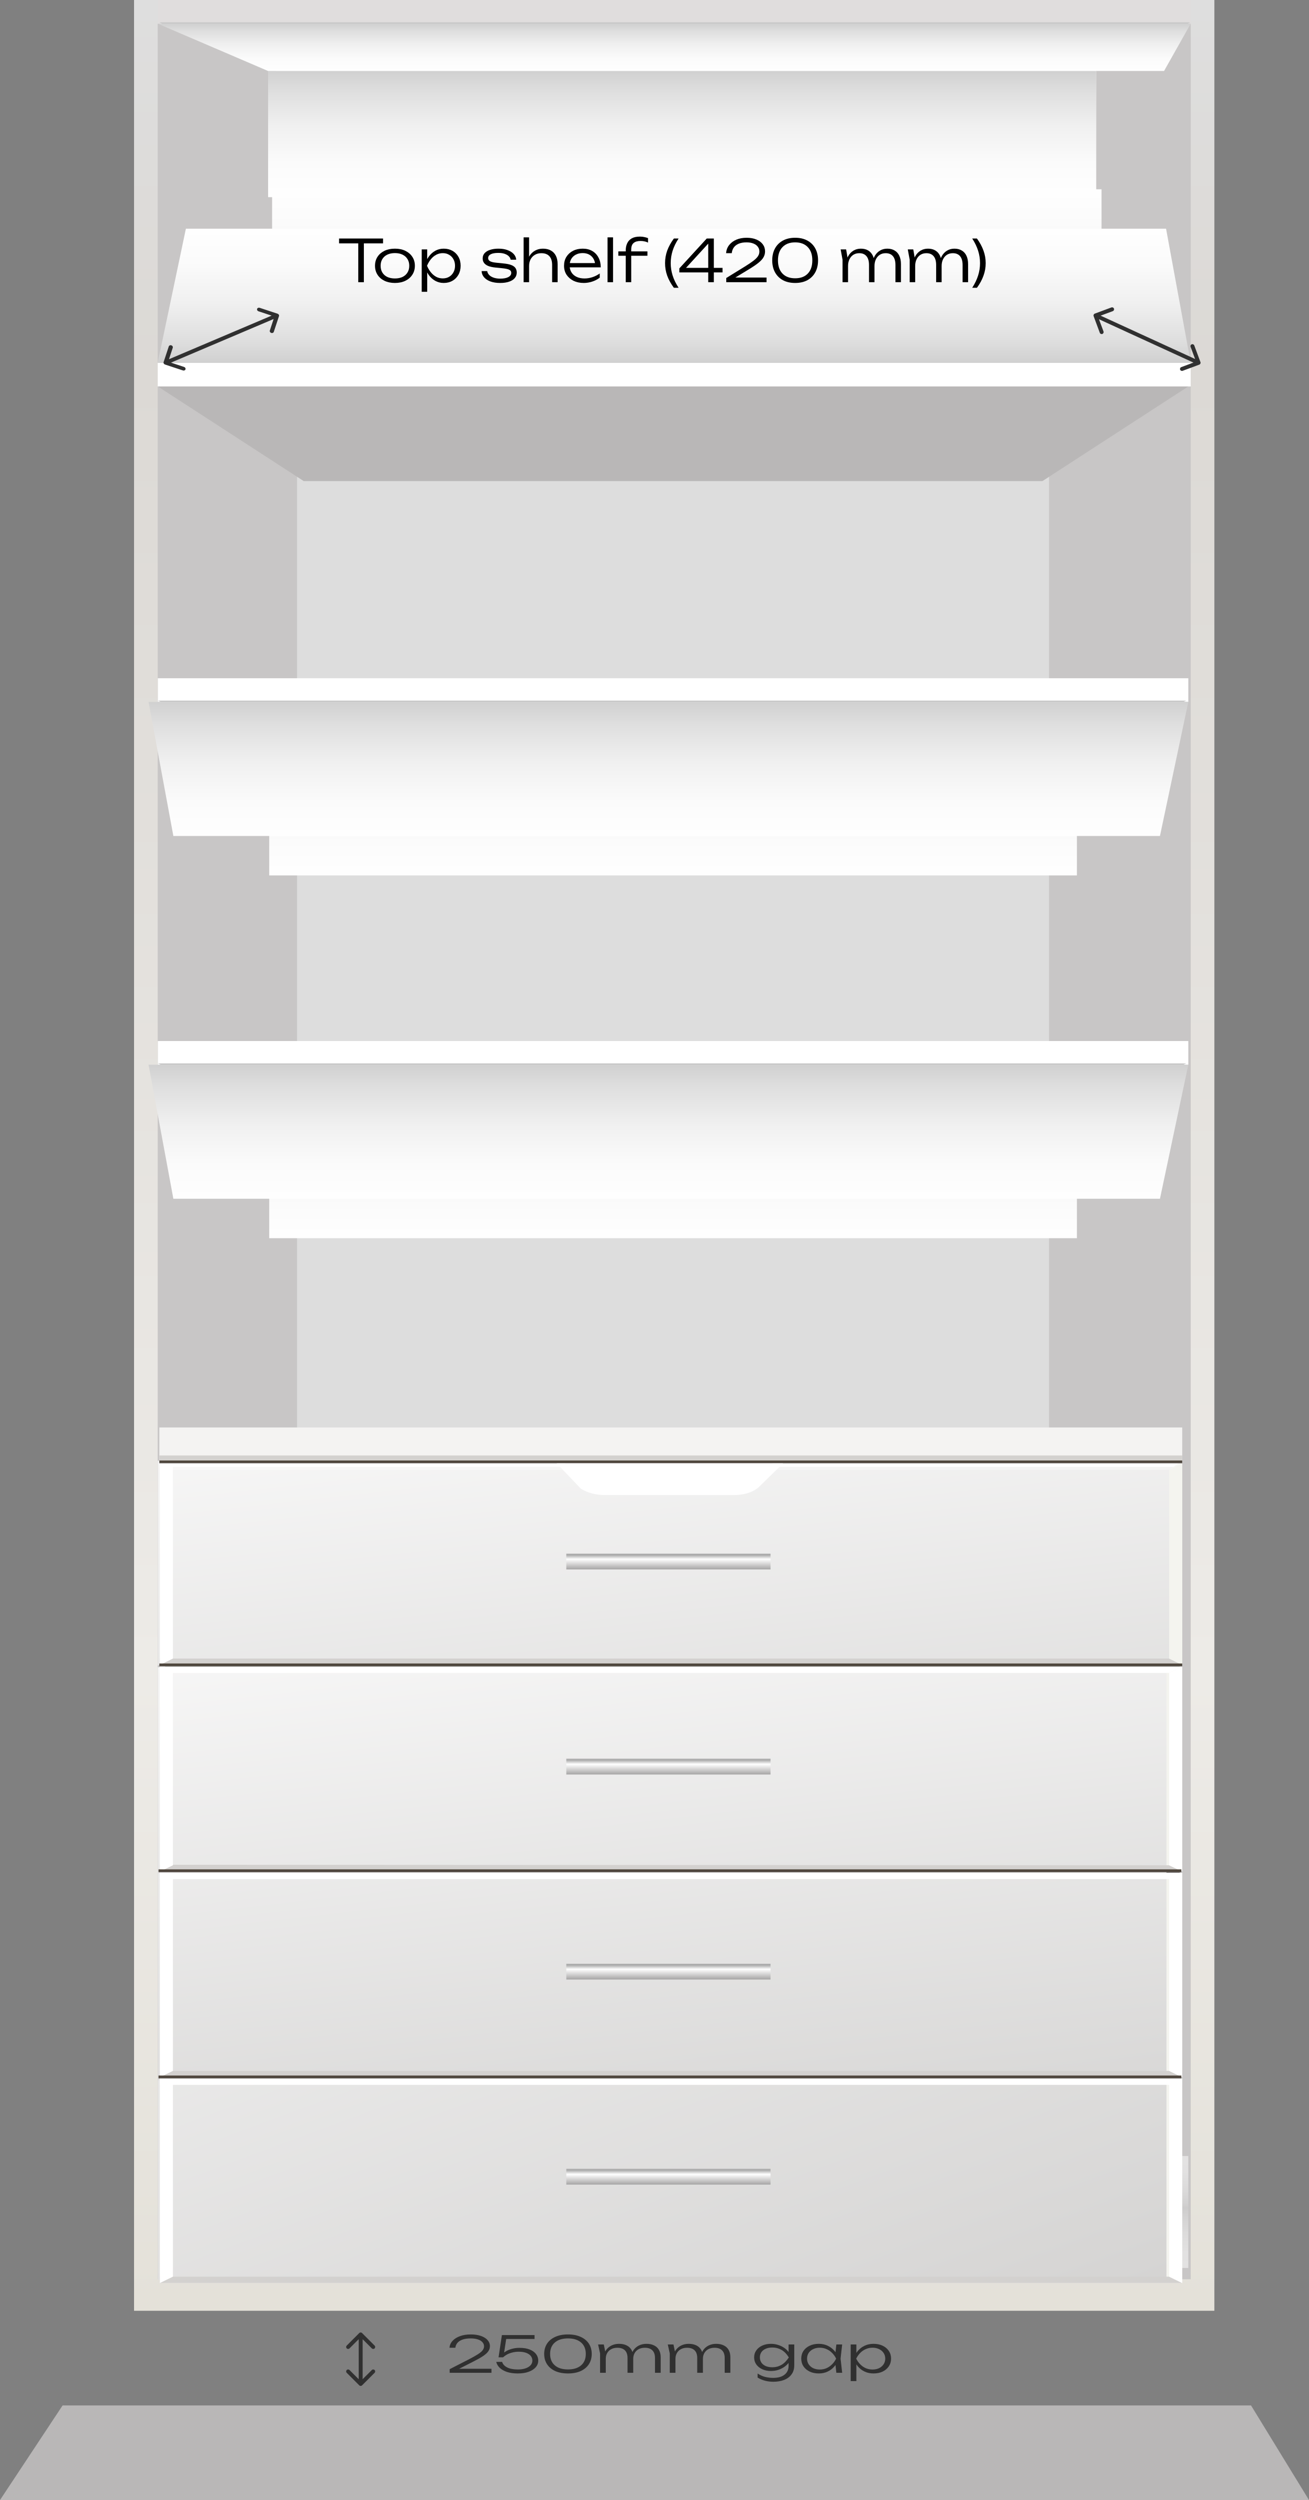 <svg width="166" height="317" viewBox="0 0 166 317" fill="none" xmlns="http://www.w3.org/2000/svg">
<rect x="0" y="0" width="166" height="317" fill="#808080" stroke="none"/>
<path d="M7.941 305H158.647L166 317H0L7.941 305Z" fill="#B9B7B7"/>
<path d="M57 297.69C57.031 297.35 57.165 297.054 57.4 296.803C57.64 296.548 57.957 296.351 58.349 296.21C58.746 296.07 59.196 296 59.698 296C60.184 296 60.607 296.062 60.968 296.185C61.334 296.308 61.619 296.482 61.823 296.708C62.027 296.933 62.129 297.194 62.129 297.492C62.129 297.722 62.061 297.936 61.925 298.136C61.794 298.332 61.572 298.533 61.258 298.742C60.95 298.95 60.529 299.188 59.996 299.456L57.855 300.54L57.761 300.355H62.325V300.865H57.023V300.406L59.51 299.131C59.969 298.893 60.336 298.687 60.607 298.512C60.884 298.334 61.083 298.166 61.203 298.009C61.324 297.851 61.384 297.685 61.384 297.511C61.384 297.311 61.316 297.137 61.18 296.988C61.049 296.835 60.856 296.716 60.599 296.631C60.349 296.546 60.043 296.504 59.682 296.504C59.264 296.504 58.913 296.557 58.631 296.663C58.354 296.765 58.142 296.905 57.996 297.084C57.855 297.262 57.771 297.464 57.745 297.69H57Z" fill="#303030"/>
<path d="M63.647 296.083H67.787V296.58H63.914L64.219 296.395L63.89 298.557L63.639 298.563C63.77 298.41 63.942 298.27 64.157 298.142C64.376 298.011 64.632 297.904 64.925 297.824C65.218 297.743 65.54 297.702 65.89 297.702C66.407 297.702 66.841 297.775 67.192 297.919C67.542 298.064 67.806 298.257 67.984 298.499C68.167 298.742 68.258 299.014 68.258 299.316C68.258 299.634 68.151 299.917 67.936 300.164C67.722 300.406 67.422 300.597 67.035 300.738C66.648 300.878 66.193 300.948 65.67 300.948C65.137 300.948 64.677 300.884 64.29 300.757C63.903 300.625 63.595 300.448 63.365 300.227C63.14 300.006 62.996 299.758 62.933 299.481H63.678C63.762 299.775 63.974 300.009 64.314 300.183C64.659 300.357 65.111 300.444 65.67 300.444C66.041 300.444 66.363 300.397 66.635 300.304C66.912 300.21 67.126 300.081 67.278 299.915C67.435 299.745 67.513 299.545 67.513 299.316C67.513 299.09 67.445 298.895 67.309 298.729C67.173 298.559 66.977 298.427 66.721 298.334C66.47 298.24 66.162 298.193 65.796 298.193C65.477 298.193 65.189 298.23 64.933 298.302C64.677 298.37 64.455 298.457 64.266 298.563C64.078 298.67 63.924 298.782 63.804 298.901H63.224L63.647 296.083Z" fill="#303030"/>
<path d="M72.029 300.948C71.401 300.948 70.86 300.846 70.406 300.642C69.956 300.434 69.611 300.145 69.37 299.775C69.13 299.405 69.01 298.971 69.01 298.474C69.01 297.977 69.13 297.543 69.37 297.173C69.611 296.803 69.956 296.516 70.406 296.312C70.86 296.104 71.401 296 72.029 296C72.656 296 73.195 296.104 73.644 296.312C74.094 296.516 74.439 296.803 74.679 297.173C74.92 297.543 75.04 297.977 75.04 298.474C75.04 298.967 74.92 299.401 74.679 299.775C74.439 300.145 74.094 300.434 73.644 300.642C73.195 300.846 72.656 300.948 72.029 300.948ZM72.029 300.438C72.74 300.438 73.294 300.266 73.691 299.921C74.089 299.577 74.287 299.095 74.287 298.474C74.287 297.853 74.089 297.371 73.691 297.027C73.294 296.678 72.74 296.504 72.029 296.504C71.313 296.504 70.756 296.678 70.359 297.027C69.961 297.371 69.763 297.853 69.763 298.474C69.763 299.095 69.961 299.577 70.359 299.921C70.756 300.266 71.313 300.438 72.029 300.438Z" fill="#303030"/>
<path d="M75.847 297.275H76.569L76.82 298.493V300.865H76.099V298.41L75.847 297.275ZM78.506 297.192C78.888 297.192 79.212 297.26 79.478 297.396C79.745 297.528 79.949 297.722 80.09 297.977C80.231 298.227 80.302 298.531 80.302 298.888V300.865H79.58V298.99C79.58 298.561 79.471 298.238 79.251 298.021C79.031 297.8 78.713 297.69 78.294 297.69C77.996 297.69 77.735 297.749 77.51 297.868C77.29 297.987 77.121 298.153 77 298.366C76.88 298.574 76.82 298.818 76.82 299.099L76.53 298.933C76.566 298.576 76.671 298.268 76.844 298.009C77.021 297.749 77.251 297.549 77.534 297.409C77.821 297.265 78.145 297.192 78.506 297.192ZM81.98 297.192C82.362 297.192 82.686 297.26 82.952 297.396C83.224 297.528 83.431 297.722 83.572 297.977C83.713 298.227 83.784 298.531 83.784 298.888V300.865H83.062V298.99C83.062 298.561 82.952 298.238 82.733 298.021C82.513 297.8 82.194 297.69 81.776 297.69C81.478 297.69 81.217 297.749 80.992 297.868C80.772 297.987 80.602 298.153 80.482 298.366C80.362 298.574 80.302 298.818 80.302 299.099L80.012 298.933C80.048 298.576 80.153 298.268 80.325 298.009C80.503 297.749 80.733 297.549 81.015 297.409C81.303 297.265 81.624 297.192 81.98 297.192Z" fill="#303030"/>
<path d="M84.685 297.275H85.407L85.658 298.493V300.865H84.936V298.41L84.685 297.275ZM87.344 297.192C87.725 297.192 88.049 297.26 88.316 297.396C88.583 297.528 88.787 297.722 88.928 297.977C89.069 298.227 89.139 298.531 89.139 298.888V300.865H88.418V298.99C88.418 298.561 88.308 298.238 88.089 298.021C87.869 297.8 87.55 297.69 87.132 297.69C86.834 297.69 86.573 297.749 86.348 297.868C86.128 297.987 85.958 298.153 85.838 298.366C85.718 298.574 85.658 298.818 85.658 299.099L85.367 298.933C85.404 298.576 85.509 298.268 85.681 298.009C85.859 297.749 86.089 297.549 86.371 297.409C86.659 297.265 86.983 297.192 87.344 297.192ZM90.818 297.192C91.199 297.192 91.523 297.26 91.79 297.396C92.062 297.528 92.268 297.722 92.41 297.977C92.551 298.227 92.621 298.531 92.621 298.888V300.865H91.9V298.99C91.9 298.561 91.79 298.238 91.57 298.021C91.351 297.8 91.032 297.69 90.614 297.69C90.316 297.69 90.054 297.749 89.829 297.868C89.61 297.987 89.44 298.153 89.32 298.366C89.2 298.574 89.139 298.818 89.139 299.099L88.849 298.933C88.886 298.576 88.99 298.268 89.163 298.009C89.341 297.749 89.571 297.549 89.853 297.409C90.141 297.265 90.462 297.192 90.818 297.192Z" fill="#303030"/>
<path d="M100.003 299.991V299.348L100.035 299.252V298.659L100.003 298.531V297.275H100.725V299.909C100.725 300.376 100.607 300.765 100.372 301.075C100.142 301.386 99.828 301.617 99.431 301.77C99.033 301.923 98.581 302 98.074 302C97.692 302 97.337 301.955 97.007 301.866C96.683 301.781 96.372 301.649 96.074 301.471V300.954C96.388 301.163 96.71 301.307 97.039 301.388C97.374 301.469 97.706 301.509 98.035 301.509C98.673 301.509 99.159 301.373 99.493 301.101C99.833 300.833 100.003 300.463 100.003 299.991ZM97.76 300.635C97.363 300.635 97.002 300.563 96.678 300.419C96.359 300.274 96.106 300.074 95.918 299.819C95.729 299.56 95.635 299.258 95.635 298.914C95.635 298.565 95.729 298.264 95.918 298.009C96.106 297.749 96.359 297.549 96.678 297.409C97.002 297.265 97.363 297.192 97.76 297.192C98.058 297.192 98.335 297.231 98.592 297.307C98.848 297.379 99.081 297.477 99.29 297.6C99.499 297.724 99.676 297.862 99.823 298.015C99.969 298.168 100.082 298.323 100.16 298.48C100.244 298.633 100.286 298.778 100.286 298.914C100.286 299.088 100.223 299.275 100.097 299.475C99.977 299.671 99.802 299.858 99.572 300.036C99.347 300.21 99.081 300.355 98.772 300.47C98.469 300.58 98.132 300.635 97.76 300.635ZM97.956 300.164C98.364 300.164 98.741 300.066 99.086 299.87C99.431 299.675 99.747 299.356 100.035 298.914C99.752 298.463 99.436 298.142 99.086 297.951C98.741 297.756 98.364 297.658 97.956 297.658C97.617 297.658 97.326 297.713 97.086 297.824C96.851 297.93 96.67 298.077 96.545 298.264C96.425 298.451 96.365 298.667 96.365 298.914C96.365 299.152 96.425 299.367 96.545 299.558C96.67 299.745 96.851 299.894 97.086 300.004C97.326 300.111 97.617 300.164 97.956 300.164Z" fill="#303030"/>
<path d="M106.063 300.865L105.906 299.507L106.102 299.067L105.906 298.633L106.063 297.275H106.8L106.596 299.067L106.8 300.865H106.063ZM106.345 299.067C106.23 299.441 106.052 299.77 105.812 300.055C105.577 300.336 105.289 300.555 104.949 300.712C104.615 300.869 104.244 300.948 103.836 300.948C103.402 300.948 103.018 300.869 102.683 300.712C102.348 300.55 102.084 300.329 101.891 300.049C101.703 299.764 101.609 299.437 101.609 299.067C101.609 298.693 101.703 298.366 101.891 298.085C102.084 297.804 102.348 297.586 102.683 297.428C103.018 297.271 103.402 297.192 103.836 297.192C104.244 297.192 104.615 297.271 104.949 297.428C105.289 297.586 105.579 297.804 105.82 298.085C106.06 298.366 106.235 298.693 106.345 299.067ZM102.346 299.067C102.346 299.339 102.414 299.579 102.55 299.787C102.691 299.996 102.882 300.159 103.122 300.278C103.368 300.393 103.645 300.451 103.953 300.451C104.267 300.451 104.555 300.393 104.816 300.278C105.083 300.159 105.318 299.996 105.522 299.787C105.731 299.579 105.901 299.339 106.032 299.067C105.901 298.795 105.731 298.555 105.522 298.346C105.318 298.138 105.083 297.977 104.816 297.862C104.555 297.743 104.267 297.683 103.953 297.683C103.645 297.683 103.368 297.743 103.122 297.862C102.882 297.977 102.691 298.138 102.55 298.346C102.414 298.555 102.346 298.795 102.346 299.067Z" fill="#303030"/>
<path d="M107.879 297.275H108.601V298.633L108.561 298.748V299.328L108.601 299.513V301.917H107.879V297.275ZM108.263 299.067C108.378 298.693 108.554 298.366 108.789 298.085C109.029 297.804 109.317 297.586 109.651 297.428C109.991 297.271 110.365 297.192 110.773 297.192C111.207 297.192 111.591 297.271 111.926 297.428C112.26 297.586 112.522 297.804 112.71 298.085C112.903 298.366 113 298.693 113 299.067C113 299.437 112.903 299.764 112.71 300.049C112.522 300.329 112.26 300.55 111.926 300.712C111.591 300.869 111.207 300.948 110.773 300.948C110.365 300.948 109.991 300.869 109.651 300.712C109.317 300.555 109.029 300.336 108.789 300.055C108.554 299.77 108.378 299.441 108.263 299.067ZM112.263 299.067C112.263 298.795 112.192 298.555 112.051 298.346C111.915 298.138 111.724 297.977 111.479 297.862C111.238 297.743 110.964 297.683 110.655 297.683C110.342 297.683 110.051 297.743 109.785 297.862C109.523 297.977 109.291 298.138 109.087 298.346C108.883 298.555 108.713 298.795 108.577 299.067C108.713 299.339 108.883 299.579 109.087 299.787C109.291 299.996 109.523 300.159 109.785 300.278C110.051 300.393 110.342 300.451 110.655 300.451C110.964 300.451 111.238 300.393 111.479 300.278C111.724 300.159 111.915 299.996 112.051 299.787C112.192 299.579 112.263 299.339 112.263 299.067Z" fill="#303030"/>
<path d="M45.915 295.823C45.817 295.726 45.659 295.726 45.561 295.823L43.97 297.414C43.872 297.512 43.872 297.67 43.97 297.768C44.068 297.865 44.226 297.865 44.324 297.768L45.738 296.354L47.152 297.768C47.25 297.865 47.408 297.865 47.506 297.768C47.603 297.67 47.603 297.512 47.506 297.414L45.915 295.823ZM45.561 302.458C45.659 302.556 45.817 302.556 45.915 302.458L47.506 300.867C47.603 300.77 47.603 300.611 47.506 300.514C47.408 300.416 47.25 300.416 47.152 300.514L45.738 301.928L44.324 300.514C44.226 300.416 44.068 300.416 43.97 300.514C43.872 300.611 43.872 300.77 43.97 300.867L45.561 302.458ZM45.488 296L45.488 302.281L45.988 302.281L45.988 296L45.488 296Z" fill="#303030"/>
<path d="M154 0H17V293H154V0Z" fill="url(#paint0_linear_218_1686)"/>
<path d="M151 3H20V289H151V3Z" fill="#C8C6C6"/>
<path d="M133.035 52H37.674V278H133.035V52Z" fill="#DDDDDD"/>
<path d="M132.195 61H38.514L20.014 49H150.695L132.195 61Z" fill="#B9B7B7"/>
<rect x="35" y="9" width="104" height="31" fill="white"/>
<path style="mix-blend-mode:multiply" opacity="0.5" d="M150.695 273.379H34.807V279.835H150.695V273.379Z" fill="url(#paint1_linear_218_1686)"/>
<path style="mix-blend-mode:multiply" opacity="0.5" d="M150.694 287.568H21.11L34.806 279.835H150.694V287.568Z" fill="url(#paint2_linear_218_1686)"/>
<path d="M22.12 184.349H21.11V213.248H22.12V184.349Z" fill="#CECECE"/>
<path d="M22.12 215.919H21.11V244.819H22.12V215.919Z" fill="#CECECE"/>
<path d="M22.12 247.483H21.11V287.712H22.12V247.483Z" fill="#CECECE"/>
<path d="M149.608 183.775H20.938V289.314H149.608V183.775Z" fill="#565454"/>
<path d="M149.921 185.182H20.272V211.118H149.921V185.182Z" fill="#F4F4EF"/>
<path d="M149.921 211.32H20.272V237.255H149.921V211.32Z" fill="#F4F4EF"/>
<path d="M149.921 237.457H20.272V263.392H149.921V237.457Z" fill="#F4F4EF"/>
<path d="M147.922 211.396H20.014V237.571H147.922V211.396Z" fill="url(#paint3_linear_218_1686)"/>
<path d="M149.663 185.222H20.014V211.157H149.663V185.222Z" fill="url(#paint4_linear_218_1686)"/>
<path d="M147.922 237.571H20.014V263.745H147.922V237.571Z" fill="url(#paint5_linear_218_1686)"/>
<path d="M149.921 237.457H20.272V238.265H149.921V237.457Z" fill="white"/>
<path d="M148.265 212.128H20.272V211.32H149.921L148.265 212.128Z" fill="white"/>
<path d="M149.921 185.182H20.272V185.99H149.921V185.182Z" fill="white"/>
<g style="mix-blend-mode:multiply">
<path d="M149.921 211.118H20.272V210.303H148.265L149.921 211.118Z" fill="#D3D1CF"/>
</g>
<g style="mix-blend-mode:multiply">
<path d="M149.921 237.255H20.272V236.447L148.265 236.512L149.921 237.255Z" fill="#D3D1CF"/>
</g>
<g style="mix-blend-mode:multiply">
<path d="M149.921 263.392H20.272V262.584H148.265L149.921 263.392Z" fill="#D3D1CF"/>
</g>
<path d="M21.928 210.303L20.272 211.118V185.182H21.928V210.303Z" fill="white"/>
<path d="M21.928 236.512L20.272 237.32V211.385H21.928V236.512Z" fill="white"/>
<path d="M21.928 262.584L20.272 263.392V237.457H21.928V262.584Z" fill="white"/>
<g style="mix-blend-mode:multiply">
<path d="M148.265 210.303L149.92 211.118V185.182L148.265 186.388V210.303Z" fill="#F4F4EF"/>
</g>
<g style="mix-blend-mode:multiply">
<path d="M148.265 236.512L149.92 237.32V211.32L148.265 212.128V236.512Z" fill="white"/>
</g>
<g style="mix-blend-mode:multiply">
<path d="M148.265 262.584L149.92 263.392V237.457H148.265V262.584Z" fill="white"/>
</g>
<path d="M149.921 263.548H20.272V289.484H149.921V263.548Z" fill="#F4F4EF"/>
<path d="M147.922 263.745H20.014V289.075H147.922V263.745Z" fill="url(#paint6_linear_218_1686)"/>
<path d="M149.921 263.548H20.272V264.356H149.921V263.548Z" fill="white"/>
<g style="mix-blend-mode:multiply">
<path d="M149.921 289.484H20.272V288.676H148.265L149.921 289.484Z" fill="#D3D1CF"/>
</g>
<path d="M21.928 288.676L20.272 289.484V263.548H21.928V288.676Z" fill="white"/>
<g style="mix-blend-mode:multiply">
<path d="M148.265 288.676L149.92 289.484V263.548H148.265V288.676Z" fill="white"/>
</g>
<path d="M149.921 210.929H20.208V211.294H149.921V210.929Z" fill="url(#paint7_linear_218_1686)"/>
<g style="mix-blend-mode:multiply">
<path d="M149.921 185.182H20.208V185.547H149.921V185.182Z" fill="url(#paint8_linear_218_1686)"/>
<path d="M77.035 189.567C76.398 189.594 75.76 189.532 75.169 189.387C74.579 189.241 74.051 189.015 73.627 188.726L70.606 185.554H99.299L96.202 188.583C95.84 188.904 95.346 189.164 94.77 189.336C94.194 189.508 93.554 189.588 92.913 189.567H77.035Z" fill="white"/>
</g>
<path d="M149.814 237.033H20.101V237.398H149.814V237.033Z" fill="url(#paint9_linear_218_1686)"/>
<path d="M149.814 263.177H20.101V263.542H149.814V263.177Z" fill="url(#paint10_linear_218_1686)"/>
<path d="M149.921 181H20.208V185.182H149.921V181Z" fill="#F4F3F2"/>
<g style="mix-blend-mode:multiply">
<path d="M149.921 184.551H20.208V185.182H149.921V184.551Z" fill="#D3D1CF"/>
</g>
<path opacity="0.3" d="M148.266 186.388H97.126L97.976 185.541H149.953L148.266 186.388Z" fill="white"/>
<path opacity="0.3" d="M21.595 186.388H72.476L71.68 185.541H20.014L21.595 186.388Z" fill="white"/>
<path d="M97.716 197H71.816V199H97.716V197Z" fill="url(#paint11_linear_218_1686)"/>
<path d="M97.716 249H71.816V251H97.716V249Z" fill="url(#paint12_linear_218_1686)"/>
<path d="M97.716 223H71.816V225H97.716V223Z" fill="url(#paint13_linear_218_1686)"/>
<path d="M97.716 275H71.816V277H97.716V275Z" fill="url(#paint14_linear_218_1686)"/>
<path d="M150.695 86H20.014V89H150.695V86Z" fill="white"/>
<path d="M136.567 94.909H33.708L20.014 88.836H150.437L136.567 94.909Z" fill="#C6C6C6"/>
<path style="mix-blend-mode:multiply" opacity="0.5" d="M150.106 89H20.014L33.708 95.011H135.979L150.106 89Z" fill="url(#paint15_linear_218_1686)"/>
<path style="mix-blend-mode:multiply" d="M136.567 95H34.142V111H136.567V95Z" fill="url(#paint16_linear_218_1686)"/>
<path style="mix-blend-mode:multiply" d="M147.099 106H21.985L18.837 89H150.695L147.099 106Z" fill="url(#paint17_linear_218_1686)"/>
<path d="M151 0H20V3H151V0Z" fill="#E0DDDD"/>
<path d="M137.047 8.909H33.927L20.198 2.836H150.952L137.047 8.909Z" fill="#C6C6C6"/>
<path style="mix-blend-mode:multiply" opacity="0.5" d="M150.621 3H20.198L33.927 9.011H138.5L150.621 3Z" fill="url(#paint18_linear_218_1686)"/>
<path style="mix-blend-mode:multiply" d="M139 9H34V25H139V9Z" fill="url(#paint19_linear_218_1686)"/>
<path style="mix-blend-mode:multiply" d="M147.618 9H34L20 3H151L147.618 9Z" fill="url(#paint20_linear_218_1686)"/>
<path d="M20 49L151 49L151 46L20 46L20 49Z" fill="white"/>
<path d="M33.931 40L137.245 40L151 46L20 46L33.931 40Z" fill="#C6C6C6"/>
<path style="mix-blend-mode:multiply" opacity="0.5" d="M21 46L151 46L137.316 40L35.118 40L21 46Z" fill="url(#paint21_linear_218_1686)"/>
<path style="mix-blend-mode:multiply" d="M34.507 40L139.688 40L139.688 24L34.507 24L34.507 40Z" fill="url(#paint22_linear_218_1686)"/>
<path style="mix-blend-mode:multiply" d="M23.573 29L147.873 29L151 46L20 46L23.573 29Z" fill="url(#paint23_linear_218_1686)"/>
<path d="M150.695 132H20.014V135H150.695V132Z" fill="white"/>
<path d="M136.567 140.909H33.708L20.014 134.836H150.437L136.567 140.909Z" fill="#C6C6C6"/>
<path style="mix-blend-mode:multiply" opacity="0.5" d="M150.106 135H20.014L33.708 141.011H135.979L150.106 135Z" fill="url(#paint24_linear_218_1686)"/>
<path style="mix-blend-mode:multiply" d="M136.567 141H34.142V157H136.567V141Z" fill="url(#paint25_linear_218_1686)"/>
<path style="mix-blend-mode:multiply" d="M147.099 152H21.985L18.837 135H150.695L147.099 152Z" fill="url(#paint26_linear_218_1686)"/>
<path d="M35.38 40.083C35.42 39.961 35.34 39.825 35.2 39.779L32.929 39.029C32.79 38.983 32.644 39.045 32.604 39.168C32.563 39.29 32.644 39.426 32.783 39.472L34.802 40.138L34.218 41.91C34.177 42.032 34.258 42.169 34.397 42.215C34.536 42.26 34.682 42.199 34.722 42.076L35.38 40.083ZM20.747 45.917C20.707 46.039 20.787 46.175 20.927 46.221L23.198 46.971C23.338 47.017 23.483 46.955 23.524 46.832C23.564 46.71 23.484 46.574 23.344 46.528L21.325 45.862L21.91 44.09C21.95 43.968 21.869 43.831 21.73 43.785C21.591 43.74 21.445 43.801 21.405 43.924L20.747 45.917ZM35.001 39.785L20.873 45.785L21.127 46.215L35.254 40.215L35.001 39.785Z" fill="#303030"/>
<path d="M152.087 46.234C152.216 46.186 152.282 46.042 152.234 45.913L151.452 43.803C151.404 43.674 151.26 43.608 151.13 43.656C151.001 43.704 150.935 43.848 150.983 43.977L151.679 45.853L149.804 46.548C149.674 46.596 149.608 46.74 149.656 46.87C149.704 46.999 149.848 47.065 149.977 47.017L152.087 46.234ZM138.835 39.766C138.706 39.814 138.64 39.958 138.688 40.087L139.47 42.197C139.518 42.326 139.662 42.392 139.792 42.344C139.921 42.296 139.987 42.152 139.939 42.023L139.243 40.147L141.119 39.452C141.248 39.404 141.314 39.26 141.266 39.13C141.218 39.001 141.074 38.935 140.945 38.983L138.835 39.766ZM152.104 45.773L139.026 39.773L138.818 40.227L151.896 46.227L152.104 45.773Z" fill="#303030"/>
<path d="M45.433 30.576H46.143V35.782H45.433V30.576ZM43 30.244H48.576V30.857H43V30.244Z" fill="black"/>
<path d="M50.081 35.878C49.582 35.878 49.141 35.787 48.758 35.604C48.38 35.422 48.086 35.166 47.874 34.837C47.663 34.507 47.557 34.128 47.557 33.699C47.557 33.266 47.663 32.887 47.874 32.562C48.086 32.237 48.38 31.984 48.758 31.802C49.141 31.619 49.582 31.529 50.081 31.529C50.584 31.529 51.025 31.619 51.403 31.802C51.78 31.984 52.075 32.237 52.287 32.562C52.503 32.887 52.611 33.266 52.611 33.699C52.611 34.128 52.503 34.507 52.287 34.837C52.075 35.166 51.78 35.422 51.403 35.604C51.025 35.787 50.584 35.878 50.081 35.878ZM50.081 35.309C50.453 35.309 50.776 35.245 51.047 35.117C51.319 34.984 51.529 34.797 51.675 34.556C51.826 34.315 51.901 34.029 51.901 33.699C51.901 33.374 51.826 33.091 51.675 32.85C51.529 32.609 51.319 32.422 51.047 32.289C50.776 32.156 50.453 32.09 50.081 32.09C49.713 32.09 49.39 32.156 49.113 32.289C48.841 32.422 48.632 32.609 48.486 32.85C48.34 33.091 48.267 33.374 48.267 33.699C48.267 34.029 48.34 34.315 48.486 34.556C48.632 34.797 48.841 34.984 49.113 35.117C49.39 35.245 49.713 35.309 50.081 35.309Z" fill="black"/>
<path d="M53.48 31.625H54.175V33.197L54.138 33.33V34.002L54.175 34.216V37H53.48V31.625ZM53.851 33.699C53.961 33.266 54.13 32.887 54.357 32.562C54.589 32.237 54.865 31.984 55.188 31.802C55.515 31.619 55.875 31.529 56.268 31.529C56.686 31.529 57.056 31.619 57.379 31.802C57.701 31.984 57.953 32.237 58.134 32.562C58.321 32.887 58.414 33.266 58.414 33.699C58.414 34.128 58.321 34.507 58.134 34.837C57.953 35.161 57.701 35.417 57.379 35.604C57.056 35.787 56.686 35.878 56.268 35.878C55.875 35.878 55.515 35.787 55.188 35.604C54.865 35.422 54.589 35.169 54.357 34.844C54.13 34.514 53.961 34.133 53.851 33.699ZM57.704 33.699C57.704 33.384 57.636 33.106 57.5 32.865C57.369 32.624 57.185 32.437 56.948 32.304C56.717 32.166 56.452 32.097 56.155 32.097C55.853 32.097 55.573 32.166 55.316 32.304C55.064 32.437 54.84 32.624 54.644 32.865C54.447 33.106 54.284 33.384 54.153 33.699C54.284 34.014 54.447 34.292 54.644 34.534C54.84 34.775 55.064 34.965 55.316 35.102C55.573 35.235 55.853 35.302 56.155 35.302C56.452 35.302 56.717 35.235 56.948 35.102C57.185 34.965 57.369 34.775 57.5 34.534C57.636 34.292 57.704 34.014 57.704 33.699Z" fill="black"/>
<path d="M65.53 34.563C65.53 34.829 65.447 35.06 65.281 35.257C65.12 35.454 64.881 35.607 64.563 35.715C64.251 35.824 63.871 35.878 63.422 35.878C62.964 35.878 62.559 35.816 62.206 35.693C61.858 35.565 61.586 35.388 61.39 35.161C61.194 34.935 61.088 34.672 61.073 34.371H61.783C61.813 34.563 61.901 34.733 62.047 34.881C62.193 35.024 62.385 35.134 62.621 35.213C62.858 35.292 63.128 35.331 63.43 35.331C63.868 35.331 64.211 35.267 64.457 35.139C64.709 35.006 64.835 34.827 64.835 34.6C64.835 34.423 64.755 34.292 64.594 34.209C64.432 34.12 64.133 34.054 63.694 34.01L62.871 33.928C62.463 33.889 62.136 33.818 61.889 33.714C61.647 33.606 61.473 33.473 61.367 33.315C61.262 33.153 61.209 32.973 61.209 32.776C61.209 32.506 61.292 32.279 61.458 32.097C61.629 31.91 61.866 31.77 62.168 31.676C62.47 31.578 62.821 31.529 63.218 31.529C63.642 31.529 64.017 31.588 64.344 31.706C64.677 31.824 64.941 31.989 65.137 32.2C65.334 32.412 65.442 32.656 65.462 32.931H64.76C64.734 32.774 64.659 32.631 64.533 32.503C64.407 32.37 64.231 32.264 64.004 32.186C63.782 32.107 63.508 32.068 63.181 32.068C62.778 32.068 62.463 32.124 62.236 32.237C62.015 32.351 61.904 32.516 61.904 32.732C61.904 32.89 61.977 33.015 62.123 33.109C62.269 33.202 62.528 33.269 62.901 33.308L63.838 33.404C64.266 33.443 64.603 33.512 64.85 33.611C65.097 33.709 65.271 33.837 65.372 33.995C65.477 34.152 65.53 34.342 65.53 34.563Z" fill="black"/>
<path d="M66.4 30.096H67.095V35.782H66.4V30.096ZM68.848 31.529C69.246 31.529 69.583 31.607 69.86 31.765C70.137 31.917 70.349 32.141 70.495 32.437C70.641 32.727 70.714 33.079 70.714 33.493V35.782H70.019V33.611C70.019 33.114 69.903 32.739 69.671 32.488C69.439 32.232 69.097 32.104 68.644 32.104C68.336 32.104 68.064 32.173 67.828 32.311C67.596 32.449 67.415 32.641 67.284 32.887C67.158 33.128 67.095 33.411 67.095 33.736L66.815 33.544C66.85 33.131 66.959 32.774 67.14 32.474C67.321 32.173 67.558 31.942 67.85 31.779C68.147 31.612 68.48 31.529 68.848 31.529Z" fill="black"/>
<path d="M74.03 35.878C73.541 35.878 73.108 35.787 72.73 35.604C72.357 35.417 72.063 35.161 71.846 34.837C71.635 34.507 71.529 34.128 71.529 33.699C71.529 33.266 71.63 32.887 71.831 32.562C72.033 32.237 72.312 31.984 72.67 31.802C73.027 31.619 73.438 31.529 73.901 31.529C74.36 31.529 74.76 31.627 75.103 31.824C75.445 32.021 75.71 32.299 75.896 32.658C76.087 33.013 76.183 33.426 76.183 33.899H72.058V33.36H75.888L75.48 33.603C75.465 33.293 75.39 33.025 75.254 32.798C75.118 32.572 74.934 32.397 74.702 32.274C74.47 32.151 74.201 32.09 73.894 32.09C73.561 32.09 73.272 32.156 73.025 32.289C72.778 32.417 72.584 32.599 72.443 32.835C72.307 33.072 72.239 33.35 72.239 33.67C72.239 34.005 72.317 34.295 72.473 34.541C72.629 34.787 72.849 34.977 73.131 35.11C73.413 35.243 73.745 35.309 74.128 35.309C74.475 35.309 74.815 35.252 75.148 35.139C75.485 35.026 75.788 34.871 76.055 34.674V35.206C75.793 35.412 75.48 35.577 75.118 35.7C74.755 35.819 74.392 35.878 74.03 35.878Z" fill="black"/>
<path d="M77.046 30.096H77.742V35.782H77.046V30.096Z" fill="black"/>
<path d="M81.226 30.554C80.843 30.554 80.551 30.64 80.35 30.812C80.148 30.98 80.047 31.26 80.047 31.654V35.782H79.352V31.75C79.352 31.415 79.413 31.117 79.534 30.857C79.655 30.591 79.846 30.381 80.108 30.229C80.375 30.076 80.722 30 81.151 30C81.362 30 81.549 30.02 81.71 30.059C81.876 30.093 82.032 30.138 82.178 30.192V30.761C82.032 30.687 81.881 30.635 81.725 30.605C81.569 30.571 81.402 30.554 81.226 30.554ZM78.416 32.429V31.875H82.103V32.429H78.416Z" fill="black"/>
<path d="M85.457 30.244H86.054C85.711 30.765 85.459 31.282 85.298 31.794C85.137 32.306 85.056 32.831 85.056 33.367C85.056 33.899 85.137 34.42 85.298 34.932C85.459 35.444 85.711 35.964 86.054 36.49H85.457C85.079 35.979 84.797 35.467 84.611 34.955C84.429 34.443 84.339 33.913 84.339 33.367C84.339 32.821 84.429 32.291 84.611 31.779C84.797 31.268 85.079 30.756 85.457 30.244Z" fill="black"/>
<path d="M90.524 30.244V35.782H89.814V30.517H90.154L86.761 34.224L86.754 33.965H91.627V34.541H86.149V34.032L89.625 30.244H90.524Z" fill="black"/>
<path d="M92.078 32.104C92.108 31.711 92.237 31.369 92.463 31.078C92.695 30.783 93 30.554 93.378 30.391C93.76 30.229 94.194 30.148 94.677 30.148C95.146 30.148 95.554 30.219 95.901 30.362C96.254 30.505 96.528 30.706 96.725 30.967C96.921 31.228 97.019 31.531 97.019 31.875C97.019 32.141 96.954 32.39 96.823 32.621C96.697 32.848 96.483 33.082 96.181 33.323C95.883 33.564 95.478 33.84 94.964 34.15L92.902 35.405L92.811 35.191H97.208V35.782H92.101V35.25L94.496 33.773C94.939 33.498 95.292 33.259 95.554 33.057C95.821 32.85 96.012 32.656 96.128 32.474C96.244 32.291 96.302 32.099 96.302 31.898C96.302 31.666 96.236 31.465 96.105 31.292C95.979 31.115 95.793 30.977 95.546 30.879C95.304 30.78 95.01 30.731 94.662 30.731C94.259 30.731 93.922 30.793 93.65 30.916C93.383 31.034 93.179 31.196 93.038 31.403C92.902 31.61 92.821 31.843 92.796 32.104H92.078Z" fill="black"/>
<path d="M100.839 35.878C100.235 35.878 99.714 35.76 99.275 35.523C98.842 35.282 98.51 34.947 98.278 34.519C98.046 34.091 97.93 33.589 97.93 33.013C97.93 32.437 98.046 31.935 98.278 31.506C98.51 31.078 98.842 30.746 99.275 30.509C99.714 30.268 100.235 30.148 100.839 30.148C101.444 30.148 101.963 30.268 102.396 30.509C102.829 30.746 103.161 31.078 103.393 31.506C103.625 31.935 103.741 32.437 103.741 33.013C103.741 33.584 103.625 34.086 103.393 34.519C103.161 34.947 102.829 35.282 102.396 35.523C101.963 35.76 101.444 35.878 100.839 35.878ZM100.839 35.287C101.524 35.287 102.058 35.088 102.441 34.689C102.824 34.29 103.015 33.731 103.015 33.013C103.015 32.294 102.824 31.735 102.441 31.337C102.058 30.933 101.524 30.731 100.839 30.731C100.149 30.731 99.613 30.933 99.23 31.337C98.847 31.735 98.656 32.294 98.656 33.013C98.656 33.731 98.847 34.29 99.23 34.689C99.613 35.088 100.149 35.287 100.839 35.287Z" fill="black"/>
<path d="M106.606 31.625H107.302L107.543 33.035V35.782H106.848V32.939L106.606 31.625ZM109.168 31.529C109.535 31.529 109.848 31.607 110.105 31.765C110.361 31.917 110.558 32.141 110.694 32.437C110.83 32.727 110.898 33.079 110.898 33.493V35.782H110.203V33.611C110.203 33.114 110.097 32.739 109.885 32.488C109.674 32.232 109.367 32.104 108.964 32.104C108.677 32.104 108.425 32.173 108.208 32.311C107.997 32.449 107.833 32.641 107.717 32.887C107.601 33.128 107.543 33.411 107.543 33.736L107.264 33.544C107.299 33.131 107.4 32.774 107.566 32.474C107.737 32.173 107.959 31.942 108.231 31.779C108.508 31.612 108.82 31.529 109.168 31.529ZM112.515 31.529C112.882 31.529 113.195 31.607 113.452 31.765C113.713 31.917 113.912 32.141 114.048 32.437C114.184 32.727 114.252 33.079 114.252 33.493V35.782H113.557V33.611C113.557 33.114 113.452 32.739 113.24 32.488C113.028 32.232 112.721 32.104 112.318 32.104C112.031 32.104 111.779 32.173 111.563 32.311C111.351 32.449 111.188 32.641 111.072 32.887C110.956 33.128 110.898 33.411 110.898 33.736L110.618 33.544C110.654 33.131 110.754 32.774 110.921 32.474C111.092 32.173 111.313 31.942 111.585 31.779C111.862 31.612 112.172 31.529 112.515 31.529Z" fill="black"/>
<path d="M115.121 31.625H115.816L116.058 33.035V35.782H115.363V32.939L115.121 31.625ZM117.682 31.529C118.05 31.529 118.362 31.607 118.619 31.765C118.876 31.917 119.072 32.141 119.208 32.437C119.344 32.727 119.412 33.079 119.412 33.493V35.782H118.717V33.611C118.717 33.114 118.612 32.739 118.4 32.488C118.188 32.232 117.881 32.104 117.478 32.104C117.191 32.104 116.939 32.173 116.723 32.311C116.511 32.449 116.347 32.641 116.232 32.887C116.116 33.128 116.058 33.411 116.058 33.736L115.778 33.544C115.814 33.131 115.914 32.774 116.08 32.474C116.252 32.173 116.473 31.942 116.745 31.779C117.022 31.612 117.335 31.529 117.682 31.529ZM121.029 31.529C121.397 31.529 121.709 31.607 121.966 31.765C122.228 31.917 122.427 32.141 122.563 32.437C122.699 32.727 122.767 33.079 122.767 33.493V35.782H122.072V33.611C122.072 33.114 121.966 32.739 121.755 32.488C121.543 32.232 121.236 32.104 120.833 32.104C120.546 32.104 120.294 32.173 120.077 32.311C119.866 32.449 119.702 32.641 119.586 32.887C119.47 33.128 119.412 33.411 119.412 33.736L119.133 33.544C119.168 33.131 119.269 32.774 119.435 32.474C119.606 32.173 119.828 31.942 120.1 31.779C120.377 31.612 120.687 31.529 121.029 31.529Z" fill="black"/>
<path d="M123.889 30.244C124.262 30.756 124.539 31.268 124.72 31.779C124.907 32.291 125 32.821 125 33.367C125 33.913 124.907 34.443 124.72 34.955C124.539 35.467 124.262 35.979 123.889 36.49H123.292C123.63 35.964 123.879 35.444 124.04 34.932C124.202 34.42 124.282 33.899 124.282 33.367C124.282 32.831 124.202 32.306 124.04 31.794C123.879 31.282 123.63 30.765 123.292 30.244H123.889Z" fill="black"/>
<defs>
<linearGradient id="paint0_linear_218_1686" x1="85.5" y1="0" x2="85.5" y2="293" gradientUnits="userSpaceOnUse">
<stop stop-color="#DEDEDE"/>
<stop offset="0.161" stop-color="#DCD9D5"/>
<stop offset="0.724" stop-color="#EDEBE7"/>
<stop offset="1" stop-color="#E4E1D9"/>
</linearGradient>
<linearGradient id="paint1_linear_218_1686" x1="92.751" y1="280.148" x2="92.751" y2="273.431" gradientUnits="userSpaceOnUse">
<stop stop-color="#D1D1D1"/>
<stop offset="0.14" stop-color="#DEDEDE"/>
<stop offset="0.41" stop-color="#F0F0F0"/>
<stop offset="0.69" stop-color="#FBFBFB"/>
<stop offset="1" stop-color="white"/>
</linearGradient>
<linearGradient id="paint2_linear_218_1686" x1="85.902" y1="287.946" x2="85.902" y2="279.901" gradientUnits="userSpaceOnUse">
<stop stop-color="white"/>
<stop offset="0.31" stop-color="#FBFBFB"/>
<stop offset="0.59" stop-color="#F0F0F0"/>
<stop offset="0.86" stop-color="#DEDEDE"/>
<stop offset="1" stop-color="#D1D1D1"/>
</linearGradient>
<linearGradient id="paint3_linear_218_1686" x1="72.885" y1="186.971" x2="83.195" y2="277.821" gradientUnits="userSpaceOnUse">
<stop stop-color="white"/>
<stop offset="1" stop-color="#D3D2D1"/>
</linearGradient>
<linearGradient id="paint4_linear_218_1686" x1="73.604" y1="161.019" x2="83.597" y2="251.09" gradientUnits="userSpaceOnUse">
<stop stop-color="white"/>
<stop offset="1" stop-color="#D3D2D1"/>
</linearGradient>
<linearGradient id="paint5_linear_218_1686" x1="66.892" y1="192.809" x2="77.202" y2="283.666" gradientUnits="userSpaceOnUse">
<stop stop-color="white"/>
<stop offset="1" stop-color="#D3D2D1"/>
</linearGradient>
<linearGradient id="paint6_linear_218_1686" x1="-2.799" y1="192.177" x2="49.193" y2="332.406" gradientUnits="userSpaceOnUse">
<stop stop-color="white"/>
<stop offset="1" stop-color="#D3D2D1"/>
</linearGradient>
<linearGradient id="paint7_linear_218_1686" x1="85.064" y1="211.32" x2="85.064" y2="210.903" gradientUnits="userSpaceOnUse">
<stop stop-color="#5B544D"/>
<stop offset="0.41" stop-color="#544C44"/>
<stop offset="1" stop-color="#453B2F"/>
</linearGradient>
<linearGradient id="paint8_linear_218_1686" x1="85.064" y1="185.567" x2="85.064" y2="185.15" gradientUnits="userSpaceOnUse">
<stop stop-color="#5B544D"/>
<stop offset="0.41" stop-color="#544C44"/>
<stop offset="1" stop-color="#453B2F"/>
</linearGradient>
<linearGradient id="paint9_linear_218_1686" x1="84.957" y1="237.424" x2="84.957" y2="237.007" gradientUnits="userSpaceOnUse">
<stop stop-color="#5B544D"/>
<stop offset="0.41" stop-color="#544C44"/>
<stop offset="1" stop-color="#453B2F"/>
</linearGradient>
<linearGradient id="paint10_linear_218_1686" x1="84.957" y1="263.561" x2="84.957" y2="263.144" gradientUnits="userSpaceOnUse">
<stop stop-color="#5B544D"/>
<stop offset="0.41" stop-color="#544C44"/>
<stop offset="1" stop-color="#453B2F"/>
</linearGradient>
<linearGradient id="paint11_linear_218_1686" x1="84.766" y1="197" x2="84.766" y2="199" gradientUnits="userSpaceOnUse">
<stop offset="0.094" stop-color="#ADADAD"/>
<stop offset="0.349" stop-color="white"/>
<stop offset="0.656" stop-color="#D5D4D4"/>
<stop offset="1" stop-color="#A6A5A5"/>
</linearGradient>
<linearGradient id="paint12_linear_218_1686" x1="84.766" y1="249" x2="84.766" y2="251" gradientUnits="userSpaceOnUse">
<stop offset="0.094" stop-color="#ADADAD"/>
<stop offset="0.349" stop-color="white"/>
<stop offset="0.656" stop-color="#D5D4D4"/>
<stop offset="1" stop-color="#A6A5A5"/>
</linearGradient>
<linearGradient id="paint13_linear_218_1686" x1="84.766" y1="223" x2="84.766" y2="225" gradientUnits="userSpaceOnUse">
<stop offset="0.094" stop-color="#ADADAD"/>
<stop offset="0.349" stop-color="white"/>
<stop offset="0.656" stop-color="#D5D4D4"/>
<stop offset="1" stop-color="#A6A5A5"/>
</linearGradient>
<linearGradient id="paint14_linear_218_1686" x1="84.766" y1="275" x2="84.766" y2="277" gradientUnits="userSpaceOnUse">
<stop offset="0.094" stop-color="#ADADAD"/>
<stop offset="0.349" stop-color="white"/>
<stop offset="0.656" stop-color="#D5D4D4"/>
<stop offset="1" stop-color="#A6A5A5"/>
</linearGradient>
<linearGradient id="paint15_linear_218_1686" x1="84.798" y1="85.353" x2="84.798" y2="91.597" gradientUnits="userSpaceOnUse">
<stop stop-color="white"/>
<stop offset="0.31" stop-color="#FBFBFB"/>
<stop offset="0.59" stop-color="#F0F0F0"/>
<stop offset="0.86" stop-color="#DEDEDE"/>
<stop offset="1" stop-color="#D1D1D1"/>
</linearGradient>
<linearGradient id="paint16_linear_218_1686" x1="85.355" y1="111.78" x2="85.355" y2="95.141" gradientUnits="userSpaceOnUse">
<stop stop-color="white"/>
<stop offset="0.31" stop-color="#FBFBFB"/>
<stop offset="0.59" stop-color="#F0F0F0"/>
<stop offset="0.86" stop-color="#DEDEDE"/>
<stop offset="1" stop-color="#D1D1D1"/>
</linearGradient>
<linearGradient id="paint17_linear_218_1686" x1="84.766" y1="107.335" x2="84.766" y2="89.149" gradientUnits="userSpaceOnUse">
<stop stop-color="white"/>
<stop offset="0.31" stop-color="#FBFBFB"/>
<stop offset="0.59" stop-color="#F0F0F0"/>
<stop offset="0.86" stop-color="#DEDEDE"/>
<stop offset="1" stop-color="#D1D1D1"/>
</linearGradient>
<linearGradient id="paint18_linear_218_1686" x1="85.147" y1="-0.646" x2="85.147" y2="5.597" gradientUnits="userSpaceOnUse">
<stop stop-color="white"/>
<stop offset="0.31" stop-color="#FBFBFB"/>
<stop offset="0.59" stop-color="#F0F0F0"/>
<stop offset="0.86" stop-color="#DEDEDE"/>
<stop offset="1" stop-color="#D1D1D1"/>
</linearGradient>
<linearGradient id="paint19_linear_218_1686" x1="86.5" y1="25.78" x2="86.5" y2="9.14" gradientUnits="userSpaceOnUse">
<stop stop-color="white"/>
<stop offset="0.31" stop-color="#FBFBFB"/>
<stop offset="0.59" stop-color="#F0F0F0"/>
<stop offset="0.86" stop-color="#DEDEDE"/>
<stop offset="1" stop-color="#D1D1D1"/>
</linearGradient>
<linearGradient id="paint20_linear_218_1686" x1="89" y1="9.471" x2="89" y2="3.053" gradientUnits="userSpaceOnUse">
<stop stop-color="white"/>
<stop offset="0.31" stop-color="#FBFBFB"/>
<stop offset="0.59" stop-color="#F0F0F0"/>
<stop offset="0.86" stop-color="#DEDEDE"/>
<stop offset="1" stop-color="#D1D1D1"/>
</linearGradient>
<linearGradient id="paint21_linear_218_1686" x1="86.262" y1="49.64" x2="86.262" y2="43.407" gradientUnits="userSpaceOnUse">
<stop stop-color="white"/>
<stop offset="0.31" stop-color="#FBFBFB"/>
<stop offset="0.59" stop-color="#F0F0F0"/>
<stop offset="0.86" stop-color="#DEDEDE"/>
<stop offset="1" stop-color="#D1D1D1"/>
</linearGradient>
<linearGradient id="paint22_linear_218_1686" x1="87.097" y1="23.22" x2="87.097" y2="39.859" gradientUnits="userSpaceOnUse">
<stop stop-color="white"/>
<stop offset="0.31" stop-color="#FBFBFB"/>
<stop offset="0.59" stop-color="#F0F0F0"/>
<stop offset="0.86" stop-color="#DEDEDE"/>
<stop offset="1" stop-color="#D1D1D1"/>
</linearGradient>
<linearGradient id="paint23_linear_218_1686" x1="85.5" y1="27.665" x2="85.5" y2="45.851" gradientUnits="userSpaceOnUse">
<stop stop-color="white"/>
<stop offset="0.31" stop-color="#FBFBFB"/>
<stop offset="0.59" stop-color="#F0F0F0"/>
<stop offset="0.86" stop-color="#DEDEDE"/>
<stop offset="1" stop-color="#D1D1D1"/>
</linearGradient>
<linearGradient id="paint24_linear_218_1686" x1="84.798" y1="131.354" x2="84.798" y2="137.597" gradientUnits="userSpaceOnUse">
<stop stop-color="white"/>
<stop offset="0.31" stop-color="#FBFBFB"/>
<stop offset="0.59" stop-color="#F0F0F0"/>
<stop offset="0.86" stop-color="#DEDEDE"/>
<stop offset="1" stop-color="#D1D1D1"/>
</linearGradient>
<linearGradient id="paint25_linear_218_1686" x1="85.355" y1="157.78" x2="85.355" y2="141.14" gradientUnits="userSpaceOnUse">
<stop stop-color="white"/>
<stop offset="0.31" stop-color="#FBFBFB"/>
<stop offset="0.59" stop-color="#F0F0F0"/>
<stop offset="0.86" stop-color="#DEDEDE"/>
<stop offset="1" stop-color="#D1D1D1"/>
</linearGradient>
<linearGradient id="paint26_linear_218_1686" x1="84.766" y1="153.335" x2="84.766" y2="135.149" gradientUnits="userSpaceOnUse">
<stop stop-color="white"/>
<stop offset="0.31" stop-color="#FBFBFB"/>
<stop offset="0.59" stop-color="#F0F0F0"/>
<stop offset="0.86" stop-color="#DEDEDE"/>
<stop offset="1" stop-color="#D1D1D1"/>
</linearGradient>
</defs>
</svg>
